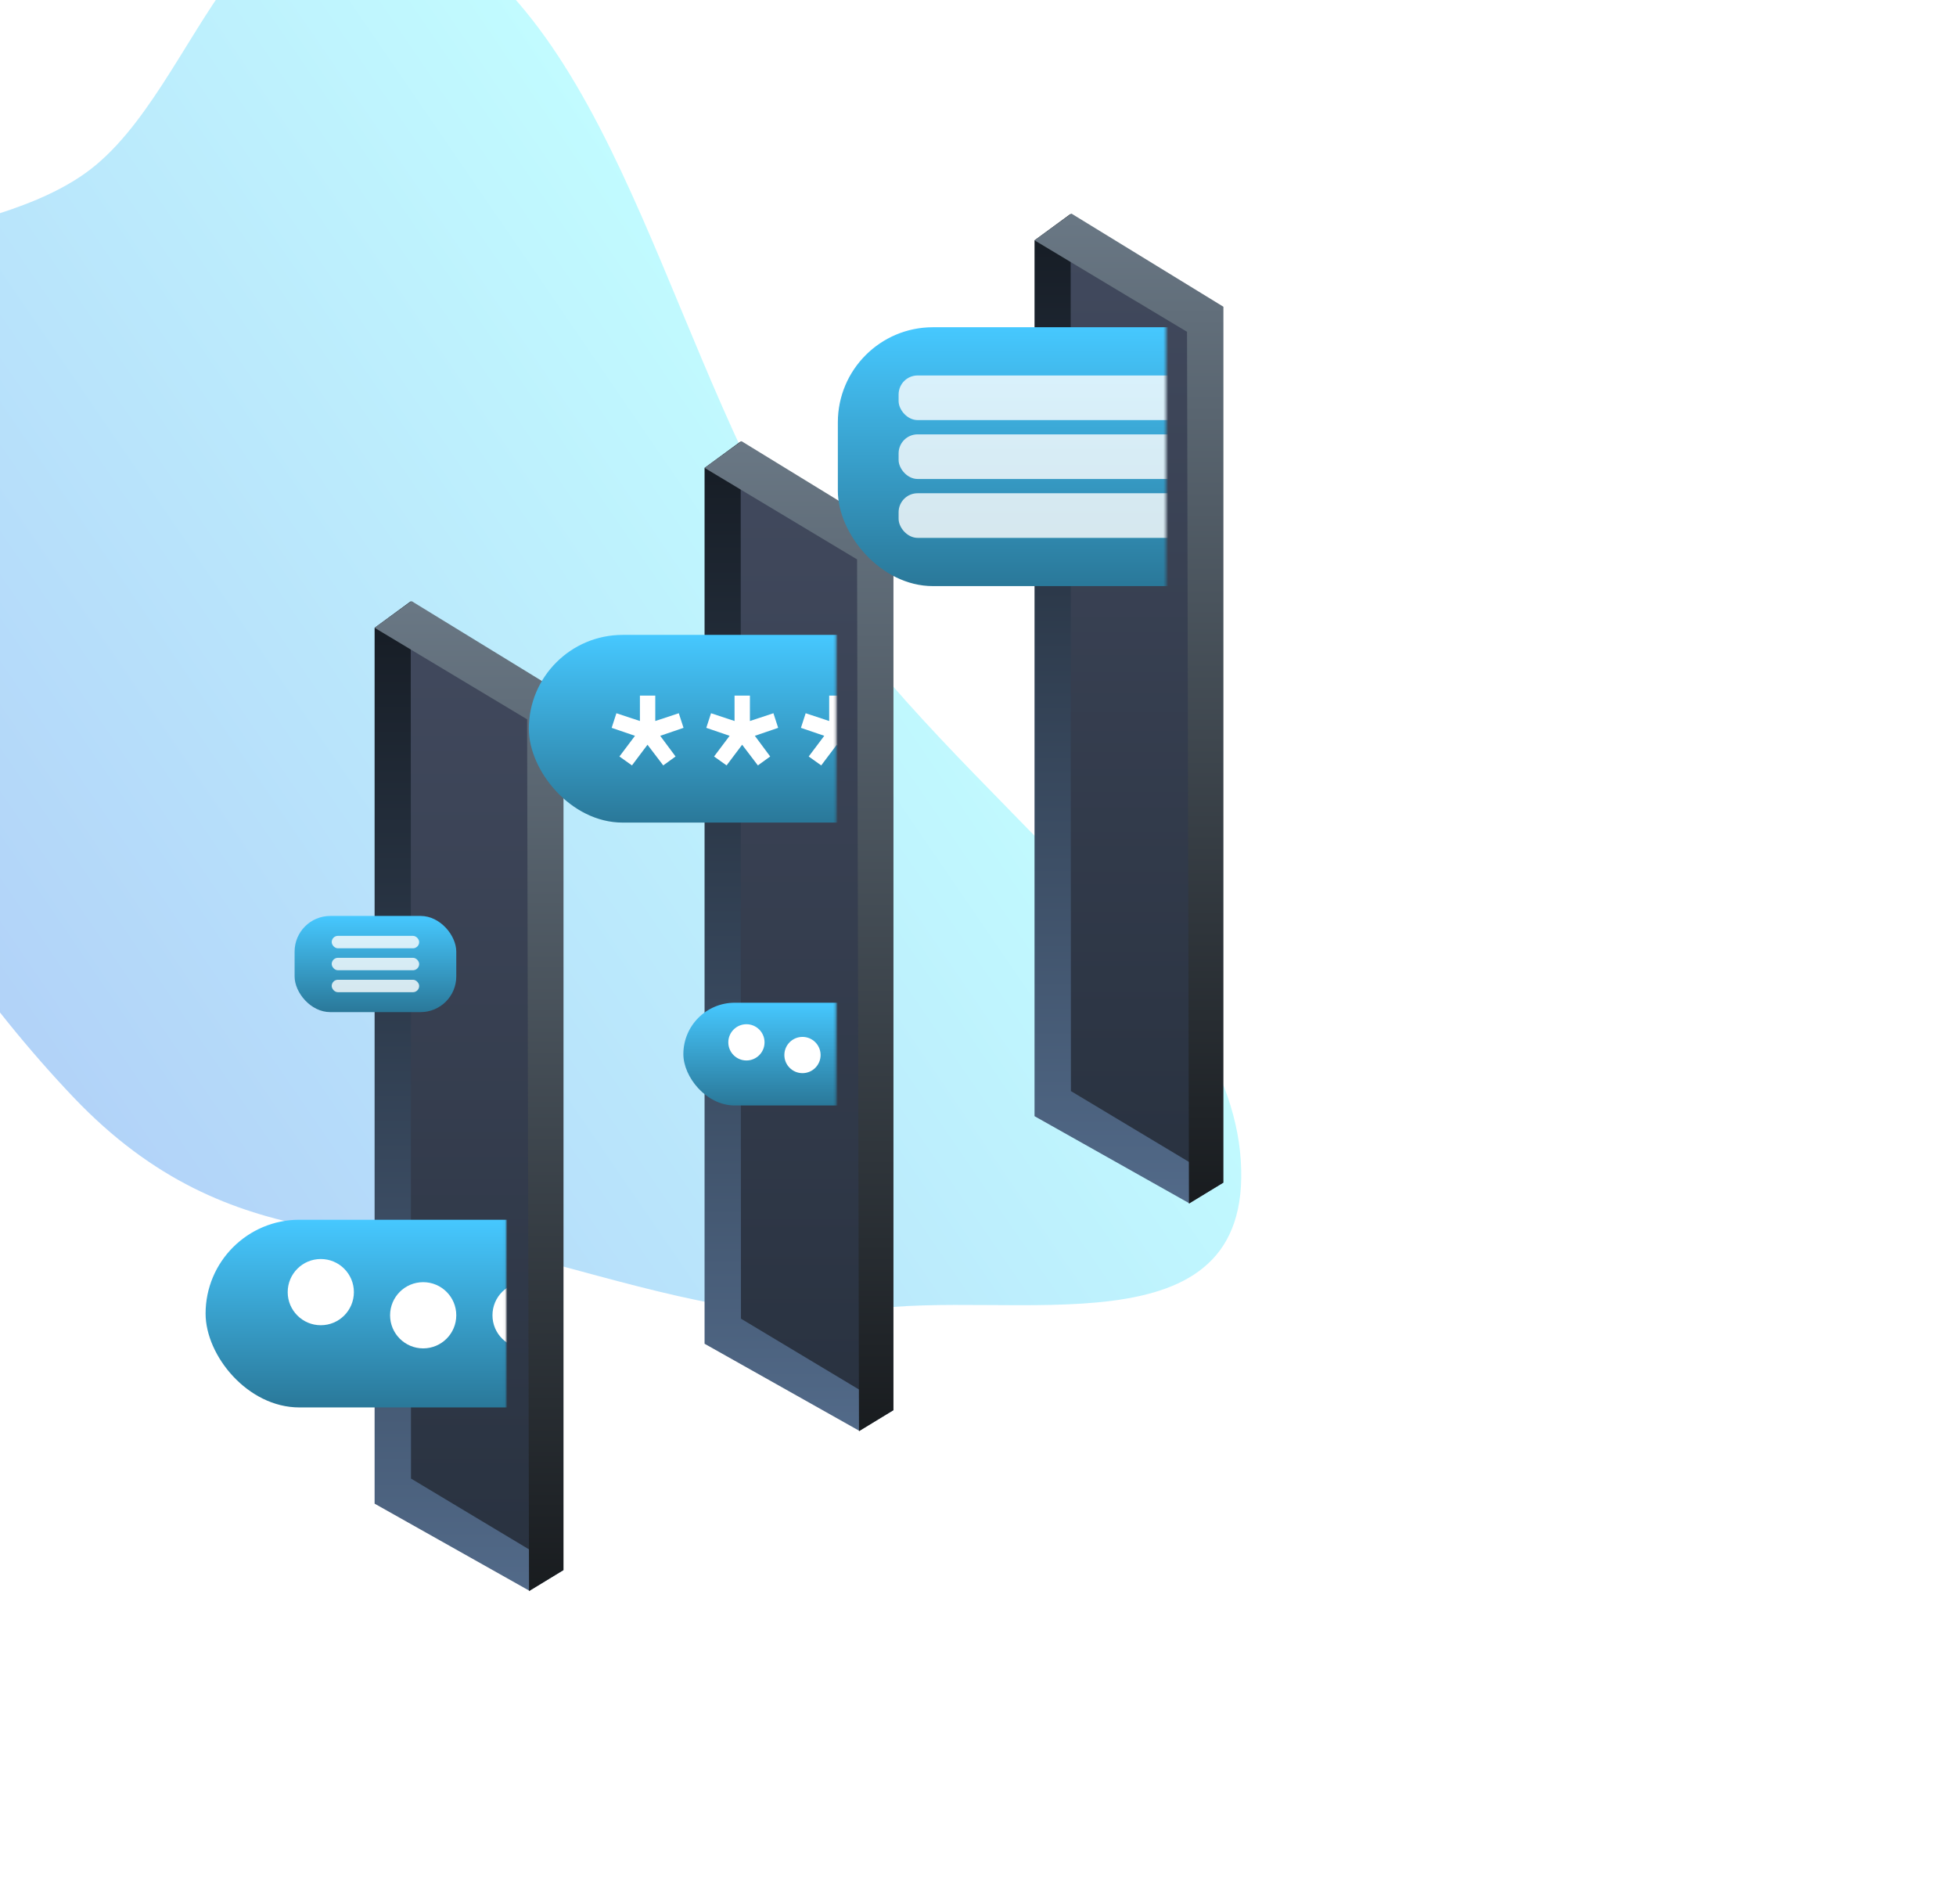 <svg width="823" height="801" viewBox="0 0 823 801" fill="none" xmlns="http://www.w3.org/2000/svg">
<g opacity="0.5" filter="url(#filter0_f_188_1252)">
<path fill-rule="evenodd" clip-rule="evenodd" d="M343.797 247.291C400.933 334.109 516.672 405.652 522.066 488.089C527.491 570.994 425.249 541.746 363.68 551.143C324.01 557.198 280.811 544.568 234.174 532.029C165.143 513.47 97.941 531.927 31.03 461.709C-44.99 381.932 -107.73 260.159 -106.672 174.338C-105.653 91.685 -13.613 107.968 35.823 72.904C86.143 37.214 100.45 -75.574 181.208 -29.846C262.612 16.248 282.274 153.807 343.797 247.291Z" fill="url(#paint0_linear_188_1252)"/>
</g>
<g filter="url(#filter1_d_188_1252)">
<g filter="url(#filter2_ii_188_1252)">
<path d="M161.778 615.68V259.373L212.937 290.068V645.774L161.778 615.68Z" fill="url(#paint1_linear_188_1252)"/>
</g>
<path d="M162.929 611.98L227.096 650.48L212.693 659.145L147.619 622.534L147.619 254.107L162.817 242.963L162.929 611.98Z" fill="url(#paint2_linear_188_1252)"/>
<path d="M211.786 292.589L147.619 254.088L163.154 242.852L227.096 282.034V650.461L212.596 659.326L211.786 292.589Z" fill="url(#paint3_linear_188_1252)"/>
<g filter="url(#filter3_ii_188_1252)">
<path d="M300.61 548.411V192.104L351.769 222.8V578.505L300.61 548.411Z" fill="url(#paint4_linear_188_1252)"/>
</g>
<path d="M301.761 544.711L365.928 583.211L351.524 591.876L286.451 555.266L286.451 186.839L301.648 175.694L301.761 544.711Z" fill="url(#paint5_linear_188_1252)"/>
<path d="M350.618 225.32L286.451 186.82L301.986 175.583L365.928 214.765V583.192L351.428 592.057L350.618 225.32Z" fill="url(#paint6_linear_188_1252)"/>
<g filter="url(#filter4_ii_188_1252)">
<path d="M439.442 452.683V96.376L490.601 127.071V482.776L439.442 452.683Z" fill="url(#paint7_linear_188_1252)"/>
</g>
<path d="M440.594 448.982L504.761 487.483L490.357 496.147L425.283 459.537L425.283 91.11L440.481 79.965L440.594 448.982Z" fill="url(#paint8_linear_188_1252)"/>
<path d="M489.45 129.591L425.283 91.091L440.818 79.854L504.761 119.037V487.464L490.26 496.328L489.45 129.591Z" fill="url(#paint9_linear_188_1252)"/>
</g>
<rect x="123.956" y="385.304" width="68.024" height="40.454" rx="15" fill="url(#paint10_linear_188_1252)"/>
<rect x="139.57" y="393.68" width="36.797" height="5.234" rx="2.617" fill="white" fill-opacity="0.8"/>
<rect x="139.57" y="412.148" width="36.797" height="5.234" rx="2.617" fill="white" fill-opacity="0.8"/>
<rect x="139.57" y="402.914" width="36.797" height="5.234" rx="2.617" fill="white" fill-opacity="0.8"/>
<mask id="mask0_188_1252" style="mask-type:alpha" maskUnits="userSpaceOnUse" x="35" y="245" width="178" height="436">
<rect x="35.787" y="245.982" width="177.152" height="434.649" fill="#D9D9D9"/>
</mask>
<g mask="url(#mask0_188_1252)">
<rect x="86.503" y="513.103" width="183.106" height="78.954" rx="39.477" fill="url(#paint11_linear_188_1252)"/>
<circle cx="134.976" cy="543.549" r="13.926" fill="white"/>
<circle cx="178.056" cy="553.288" r="13.926" fill="white"/>
<circle cx="221.136" cy="553.288" r="13.926" fill="white"/>
</g>
<mask id="mask1_188_1252" style="mask-type:alpha" maskUnits="userSpaceOnUse" x="183" y="212" width="169" height="340">
<rect x="183.819" y="212.725" width="167.95" height="338.735" fill="#D9D9D9"/>
</mask>
<g mask="url(#mask1_188_1252)">
<rect x="222.512" y="267.079" width="183.106" height="78.954" rx="39.477" fill="url(#paint12_linear_188_1252)"/>
<path d="M345.535 321.977L340.268 318.227L346.812 309.529L336.997 306.178L338.992 300.034L348.886 303.305V292.613H355.349V303.305L365.244 300.034L367.239 306.178L357.424 309.529L363.887 318.227L358.701 321.977L352.078 313.28L345.535 321.977Z" fill="white"/>
<path d="M305.716 321.977L300.449 318.227L306.992 309.529L297.178 306.178L299.172 300.034L309.067 303.305V292.613H315.53V303.305L325.425 300.034L327.419 306.178L317.605 309.529L324.068 318.227L318.882 321.977L312.259 313.28L305.716 321.977Z" fill="white"/>
<path d="M265.897 321.977L260.63 318.227L267.173 309.529L257.359 306.178L259.354 300.034L269.248 303.305V292.613H275.711V303.305L285.606 300.034L287.601 306.178L277.786 309.529L284.249 318.227L279.063 321.977L272.44 313.28L265.897 321.977Z" fill="white"/>
<rect x="287.529" y="421.812" width="100.24" height="43.223" rx="21.611" fill="url(#paint13_linear_188_1252)"/>
<circle cx="314.065" cy="438.479" r="7.624" fill="white"/>
<circle cx="337.648" cy="443.81" r="7.624" fill="white"/>
</g>
<mask id="mask2_188_1252" style="mask-type:alpha" maskUnits="userSpaceOnUse" x="234" y="34" width="257" height="309">
<rect x="234.166" y="34.895" width="256.435" height="307.227" fill="#D9D9D9"/>
</mask>
<g mask="url(#mask2_188_1252)">
<rect x="352.531" y="137.657" width="183.106" height="108.893" rx="40" fill="url(#paint14_linear_188_1252)"/>
<rect x="378.092" y="157.945" width="131.983" height="18.772" rx="8" fill="white" fill-opacity="0.8"/>
<rect x="378.092" y="207.49" width="131.983" height="18.772" rx="8" fill="white" fill-opacity="0.8"/>
<rect x="378.092" y="182.718" width="131.983" height="18.772" rx="8" fill="white" fill-opacity="0.8"/>
</g>
<defs>
<filter id="filter0_f_188_1252" x="-406.685" y="-340.593" width="1228.96" height="1193.3" filterUnits="userSpaceOnUse" color-interpolation-filters="sRGB">
<feFlood flood-opacity="0" result="BackgroundImageFix"/>
<feBlend mode="normal" in="SourceGraphic" in2="BackgroundImageFix" result="shape"/>
<feGaussianBlur stdDeviation="150" result="effect1_foregroundBlur_188_1252"/>
</filter>
<filter id="filter1_d_188_1252" x="137.619" y="69.854" width="397.142" height="619.471" filterUnits="userSpaceOnUse" color-interpolation-filters="sRGB">
<feFlood flood-opacity="0" result="BackgroundImageFix"/>
<feColorMatrix in="SourceAlpha" type="matrix" values="0 0 0 0 0 0 0 0 0 0 0 0 0 0 0 0 0 0 127 0" result="hardAlpha"/>
<feOffset dx="10" dy="10"/>
<feGaussianBlur stdDeviation="10"/>
<feComposite in2="hardAlpha" operator="out"/>
<feColorMatrix type="matrix" values="0 0 0 0 0 0 0 0 0 0 0 0 0 0 0 0 0 0 0.25 0"/>
<feBlend mode="normal" in2="BackgroundImageFix" result="effect1_dropShadow_188_1252"/>
<feBlend mode="normal" in="SourceGraphic" in2="effect1_dropShadow_188_1252" result="shape"/>
</filter>
<filter id="filter2_ii_188_1252" x="157.778" y="255.373" width="59.159" height="394.401" filterUnits="userSpaceOnUse" color-interpolation-filters="sRGB">
<feFlood flood-opacity="0" result="BackgroundImageFix"/>
<feBlend mode="normal" in="SourceGraphic" in2="BackgroundImageFix" result="shape"/>
<feColorMatrix in="SourceAlpha" type="matrix" values="0 0 0 0 0 0 0 0 0 0 0 0 0 0 0 0 0 0 127 0" result="hardAlpha"/>
<feOffset dx="-4" dy="4"/>
<feGaussianBlur stdDeviation="3"/>
<feComposite in2="hardAlpha" operator="arithmetic" k2="-1" k3="1"/>
<feColorMatrix type="matrix" values="0 0 0 0 0 0 0 0 0 0 0 0 0 0 0 0 0 0 0.15 0"/>
<feBlend mode="normal" in2="shape" result="effect1_innerShadow_188_1252"/>
<feColorMatrix in="SourceAlpha" type="matrix" values="0 0 0 0 0 0 0 0 0 0 0 0 0 0 0 0 0 0 127 0" result="hardAlpha"/>
<feOffset dx="4" dy="-4"/>
<feGaussianBlur stdDeviation="3"/>
<feComposite in2="hardAlpha" operator="arithmetic" k2="-1" k3="1"/>
<feColorMatrix type="matrix" values="0 0 0 0 0.471 0 0 0 0 0.547 0 0 0 0 0.652 0 0 0 0.2 0"/>
<feBlend mode="normal" in2="effect1_innerShadow_188_1252" result="effect2_innerShadow_188_1252"/>
</filter>
<filter id="filter3_ii_188_1252" x="296.61" y="188.104" width="59.159" height="394.401" filterUnits="userSpaceOnUse" color-interpolation-filters="sRGB">
<feFlood flood-opacity="0" result="BackgroundImageFix"/>
<feBlend mode="normal" in="SourceGraphic" in2="BackgroundImageFix" result="shape"/>
<feColorMatrix in="SourceAlpha" type="matrix" values="0 0 0 0 0 0 0 0 0 0 0 0 0 0 0 0 0 0 127 0" result="hardAlpha"/>
<feOffset dx="-4" dy="4"/>
<feGaussianBlur stdDeviation="3"/>
<feComposite in2="hardAlpha" operator="arithmetic" k2="-1" k3="1"/>
<feColorMatrix type="matrix" values="0 0 0 0 0 0 0 0 0 0 0 0 0 0 0 0 0 0 0.15 0"/>
<feBlend mode="normal" in2="shape" result="effect1_innerShadow_188_1252"/>
<feColorMatrix in="SourceAlpha" type="matrix" values="0 0 0 0 0 0 0 0 0 0 0 0 0 0 0 0 0 0 127 0" result="hardAlpha"/>
<feOffset dx="4" dy="-4"/>
<feGaussianBlur stdDeviation="3"/>
<feComposite in2="hardAlpha" operator="arithmetic" k2="-1" k3="1"/>
<feColorMatrix type="matrix" values="0 0 0 0 0.471 0 0 0 0 0.547 0 0 0 0 0.652 0 0 0 0.2 0"/>
<feBlend mode="normal" in2="effect1_innerShadow_188_1252" result="effect2_innerShadow_188_1252"/>
</filter>
<filter id="filter4_ii_188_1252" x="435.442" y="92.376" width="59.159" height="394.401" filterUnits="userSpaceOnUse" color-interpolation-filters="sRGB">
<feFlood flood-opacity="0" result="BackgroundImageFix"/>
<feBlend mode="normal" in="SourceGraphic" in2="BackgroundImageFix" result="shape"/>
<feColorMatrix in="SourceAlpha" type="matrix" values="0 0 0 0 0 0 0 0 0 0 0 0 0 0 0 0 0 0 127 0" result="hardAlpha"/>
<feOffset dx="-4" dy="4"/>
<feGaussianBlur stdDeviation="3"/>
<feComposite in2="hardAlpha" operator="arithmetic" k2="-1" k3="1"/>
<feColorMatrix type="matrix" values="0 0 0 0 0 0 0 0 0 0 0 0 0 0 0 0 0 0 0.15 0"/>
<feBlend mode="normal" in2="shape" result="effect1_innerShadow_188_1252"/>
<feColorMatrix in="SourceAlpha" type="matrix" values="0 0 0 0 0 0 0 0 0 0 0 0 0 0 0 0 0 0 127 0" result="hardAlpha"/>
<feOffset dx="4" dy="-4"/>
<feGaussianBlur stdDeviation="3"/>
<feComposite in2="hardAlpha" operator="arithmetic" k2="-1" k3="1"/>
<feColorMatrix type="matrix" values="0 0 0 0 0.471 0 0 0 0 0.547 0 0 0 0 0.652 0 0 0 0.2 0"/>
<feBlend mode="normal" in2="effect1_innerShadow_188_1252" result="effect2_innerShadow_188_1252"/>
</filter>
<linearGradient id="paint0_linear_188_1252" x1="365.812" y1="214.503" x2="17.227" y2="453.476" gradientUnits="userSpaceOnUse">
<stop stop-color="#85F8FF"/>
<stop offset="1" stop-color="#65A6F2"/>
</linearGradient>
<linearGradient id="paint1_linear_188_1252" x1="187.358" y1="259.373" x2="187.358" y2="645.774" gradientUnits="userSpaceOnUse">
<stop stop-color="#41495D"/>
<stop offset="1" stop-color="#293240"/>
</linearGradient>
<linearGradient id="paint2_linear_188_1252" x1="187.358" y1="242.963" x2="187.358" y2="659.145" gradientUnits="userSpaceOnUse">
<stop stop-color="#151B23"/>
<stop offset="1" stop-color="#526A89"/>
</linearGradient>
<linearGradient id="paint3_linear_188_1252" x1="187.358" y1="245.424" x2="187.358" y2="661.606" gradientUnits="userSpaceOnUse">
<stop stop-color="#697784"/>
<stop offset="1" stop-color="#181B1E"/>
</linearGradient>
<linearGradient id="paint4_linear_188_1252" x1="326.189" y1="192.104" x2="326.189" y2="578.505" gradientUnits="userSpaceOnUse">
<stop stop-color="#41495D"/>
<stop offset="1" stop-color="#293240"/>
</linearGradient>
<linearGradient id="paint5_linear_188_1252" x1="326.189" y1="175.694" x2="326.189" y2="591.876" gradientUnits="userSpaceOnUse">
<stop stop-color="#151B23"/>
<stop offset="1" stop-color="#526A89"/>
</linearGradient>
<linearGradient id="paint6_linear_188_1252" x1="326.189" y1="178.155" x2="326.189" y2="594.337" gradientUnits="userSpaceOnUse">
<stop stop-color="#697784"/>
<stop offset="1" stop-color="#181B1E"/>
</linearGradient>
<linearGradient id="paint7_linear_188_1252" x1="465.022" y1="96.376" x2="465.022" y2="482.776" gradientUnits="userSpaceOnUse">
<stop stop-color="#41495D"/>
<stop offset="1" stop-color="#293240"/>
</linearGradient>
<linearGradient id="paint8_linear_188_1252" x1="465.022" y1="79.965" x2="465.022" y2="496.147" gradientUnits="userSpaceOnUse">
<stop stop-color="#151B23"/>
<stop offset="1" stop-color="#526A89"/>
</linearGradient>
<linearGradient id="paint9_linear_188_1252" x1="465.022" y1="82.426" x2="465.022" y2="498.608" gradientUnits="userSpaceOnUse">
<stop stop-color="#697784"/>
<stop offset="1" stop-color="#181B1E"/>
</linearGradient>
<linearGradient id="paint10_linear_188_1252" x1="157.968" y1="385.304" x2="157.968" y2="425.758" gradientUnits="userSpaceOnUse">
<stop stop-color="#46C8FF"/>
<stop offset="0.439" stop-color="#3AA5D2"/>
<stop offset="1" stop-color="#2A7899"/>
</linearGradient>
<linearGradient id="paint11_linear_188_1252" x1="178.056" y1="513.103" x2="178.056" y2="592.057" gradientUnits="userSpaceOnUse">
<stop stop-color="#46C8FF"/>
<stop offset="0.439" stop-color="#3AA5D2"/>
<stop offset="1" stop-color="#2A7899"/>
</linearGradient>
<linearGradient id="paint12_linear_188_1252" x1="314.065" y1="267.079" x2="314.065" y2="346.033" gradientUnits="userSpaceOnUse">
<stop stop-color="#46C8FF"/>
<stop offset="0.439" stop-color="#3AA5D2"/>
<stop offset="1" stop-color="#2A7899"/>
</linearGradient>
<linearGradient id="paint13_linear_188_1252" x1="337.649" y1="421.812" x2="337.649" y2="465.034" gradientUnits="userSpaceOnUse">
<stop stop-color="#46C8FF"/>
<stop offset="0.439" stop-color="#3AA5D2"/>
<stop offset="1" stop-color="#2A7899"/>
</linearGradient>
<linearGradient id="paint14_linear_188_1252" x1="444.084" y1="137.657" x2="444.084" y2="246.55" gradientUnits="userSpaceOnUse">
<stop stop-color="#46C8FF"/>
<stop offset="0.439" stop-color="#3AA5D2"/>
<stop offset="1" stop-color="#2A7899"/>
</linearGradient>
</defs>
</svg>
